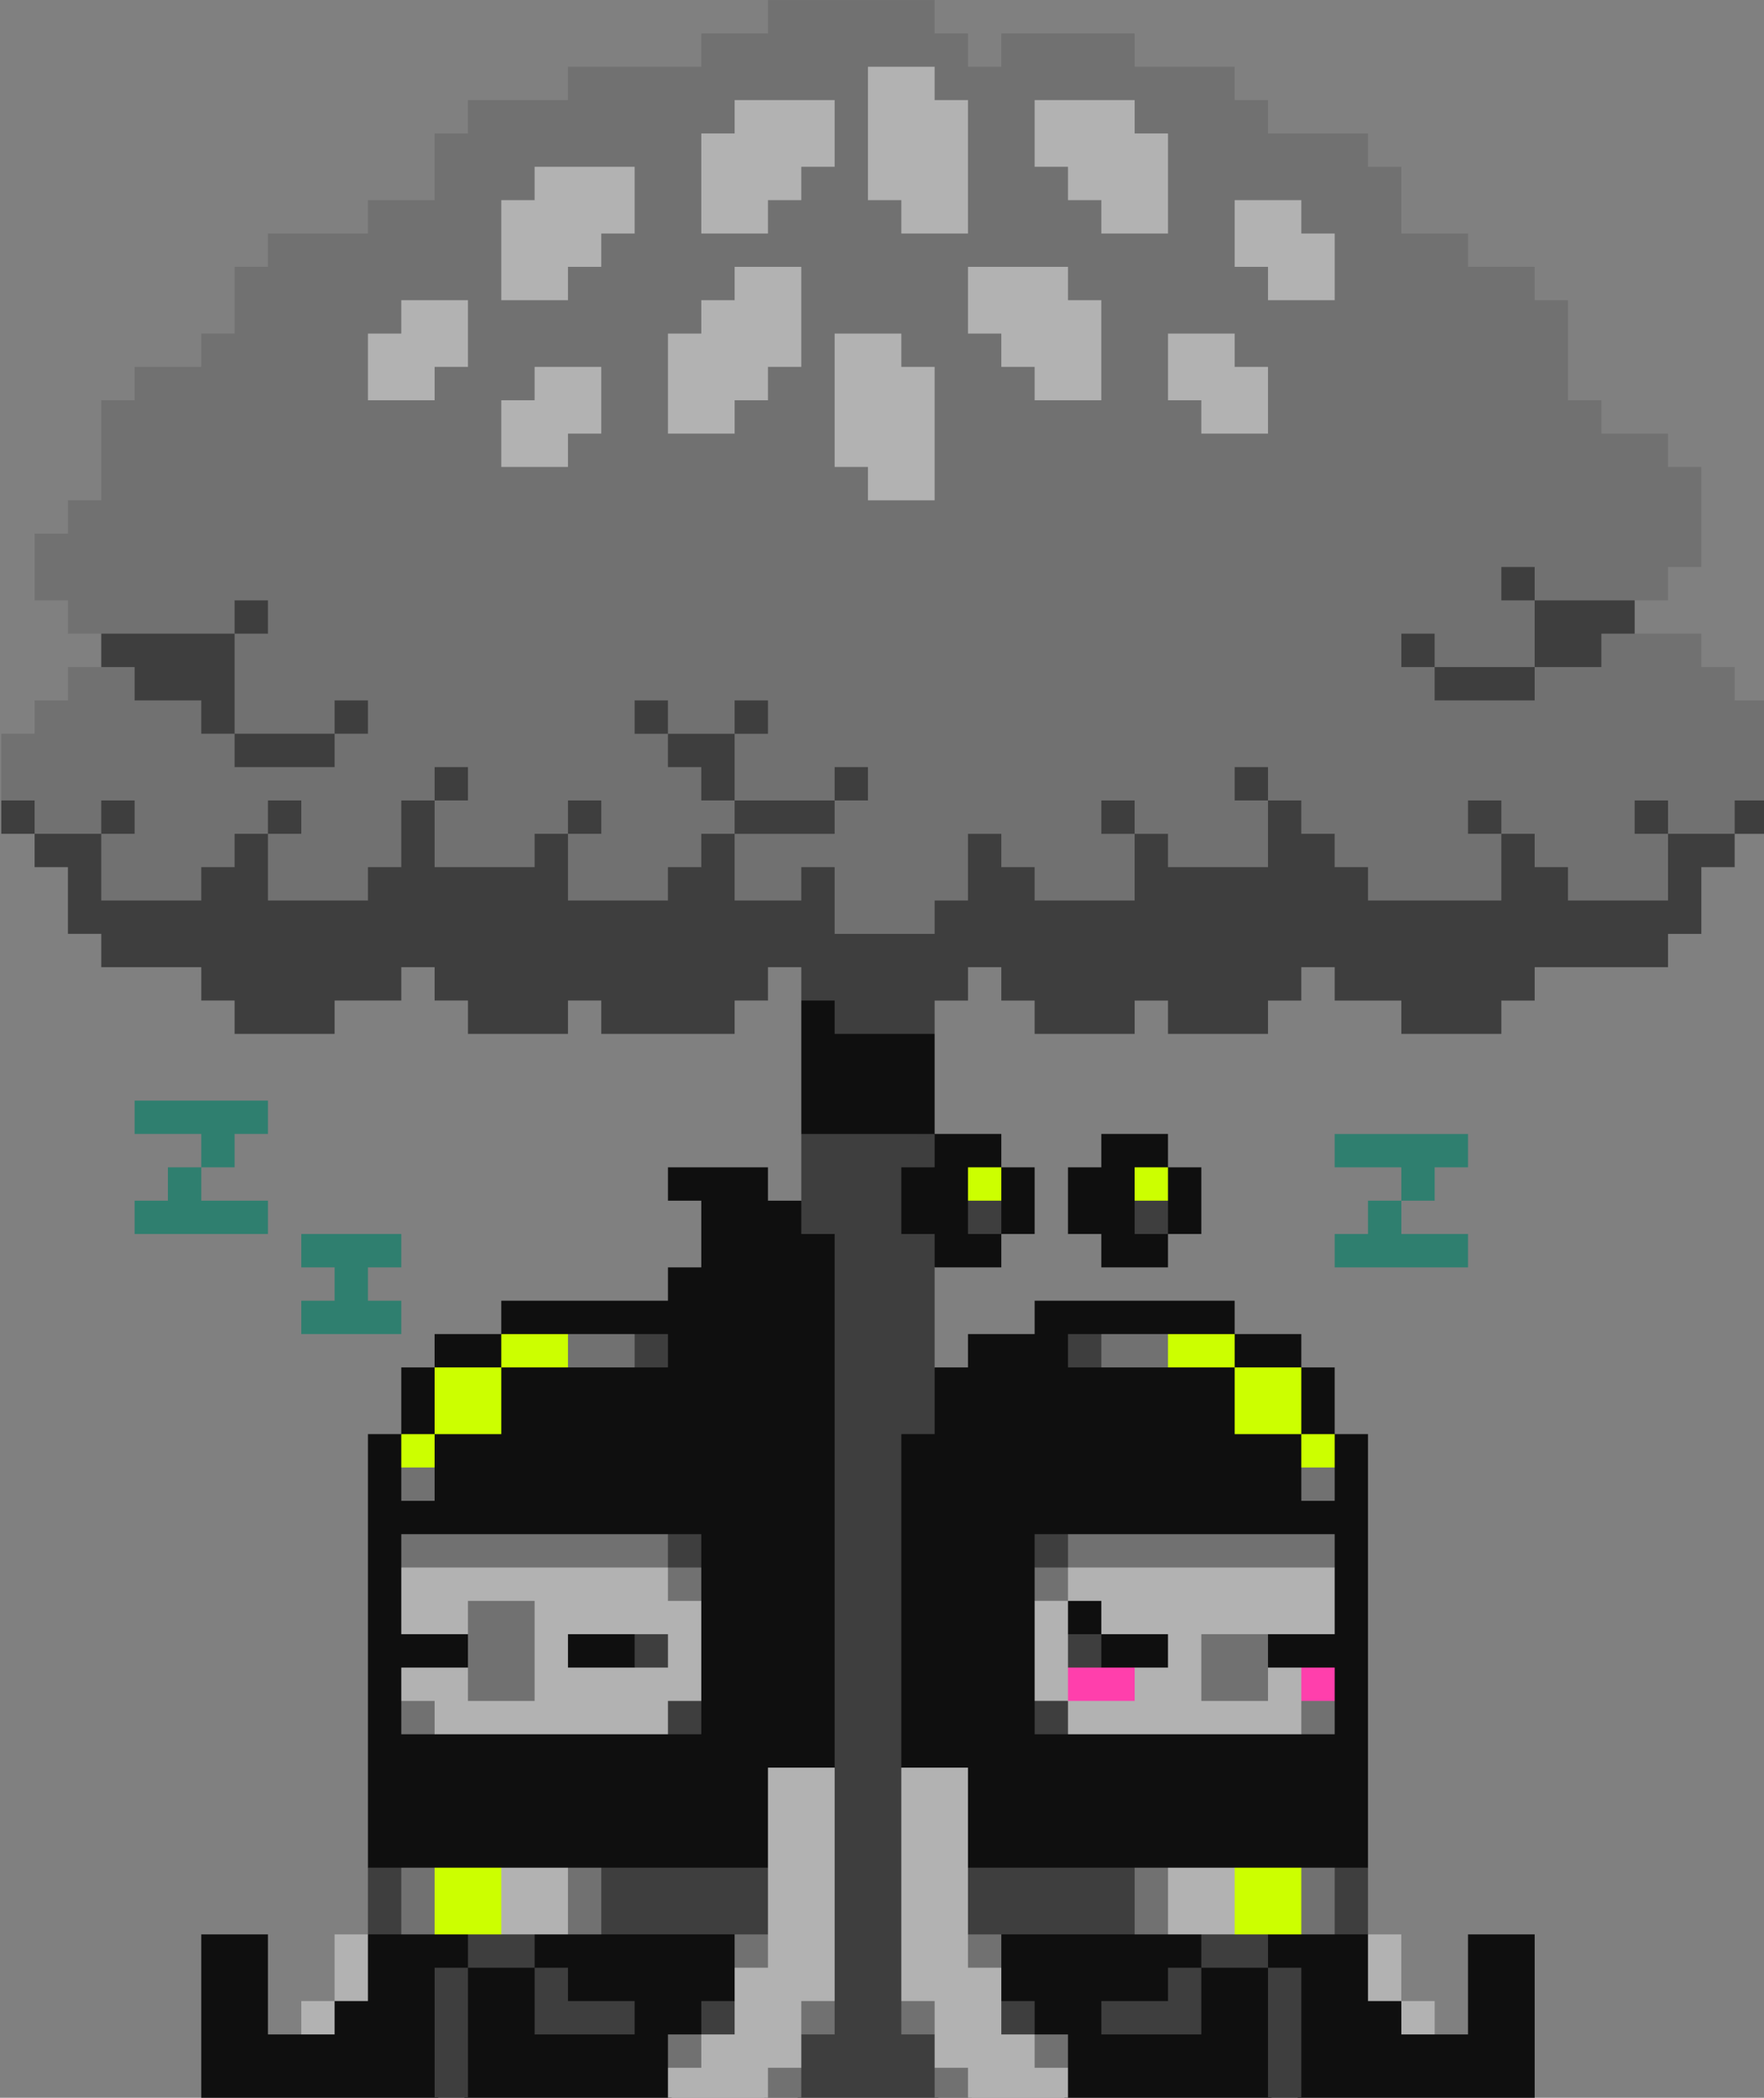 <svg xmlns="http://www.w3.org/2000/svg" xmlns:svg="http://www.w3.org/2000/svg" id="svg8" width="159" height="189" version="1.1" viewBox="0 0 42.069 50.006"><rect x="0" y="0" width="42.069" height="50.006" fill="#808080" stroke="none"/><g style="display:inline" id="layer2" transform="translate(-19.05,-0.794)"><path style="fill:#0f0f0f;fill-opacity:1;stroke-width:1.002" id="path850" d="m 145,92 -1,1 v 12 l 1,1 h 7 v 8 l 1,1 h 1 l 2,2 h 6 v -3 h 3 v -6 h -3 v -3 h -6 v -9 l -1,-1 h -7 v -3 z m 26,13 v 3 h -3 v 6 h 3 v 3 h 6 v -3 h 3 v -6 h -3 v -3 z m -39,3 v 3 h 3 v 6 h -3 v 3 h -15 v 3 h -6 v 3 h -3 v 6 h -3 v 39 l 1,1 v 4 l -2,2 v 3 l -5,5 h -3 v -9 h -6 v 15 h 21 l 1,-1 h 1 l 1,1 h 18 l 1,-1 v -2 l 3,-3 v -2 h 2 l 1,-1 v -9 l 3,-3 v -8 h 5 l 1,-1 v -48 l -1,-1 h -2 v -1 l -1,-1 h -3 v -3 z m 33,12 v 3 h -6 v 3 h -3 l -1,1 v 4 h -2 l -1,1 v 30 l 1,1 h 5 v 8 l 1,1 h 2 v 11 l 1,1 h 2 v 2 l 1,1 h 2 v 4 l 1,1 h 18 l 1,-1 h 1 l 1,1 h 21 v -15 h -6 v 9 h -3 l -5,-5 v -3 l -2,-2 v -4 l 1,-1 v -39 h -3 v -6 h -3 v -3 h -6 v -3 z" transform="scale(0.265)"/></g><g style="display:inline" id="layer3" transform="translate(-19.05,-0.794)"><path style="fill:#3e3e3e;fill-opacity:1;stroke-width:1.002" id="path859" d="m 206,53 v 5 h 3 v 4 h -7 v -3 h -5 v 5 h 3 v 3 h 11 v -3 h 6 v -3 h 2 v -5 h -8 V 53 Z M 92,56 v 3 H 81 v 5 h 2 v 3 h 6 v 3 h 3 v 3 h 11 v -3 h 3 v -5 h -5 v 3 h -7 v -7 h 3 v -5 z m 36,9 v 5 h 3 v 3 h 3 v 3 h 3 v 1 h -3 v 3 h -3 v 3 h -7 v -4 h 3 v -5 h -5 v 3 h -3 v 3 h -7 v -4 h 3 v -5 h -5 v 3 h -3 v 6 h -3 v 3 h -7 v -4 h 3 v -5 h -5 v 3 h -3 v 3 h -3 v 3 h -7 v -4 h 3 v -5 h -5 v 3 h -4 v -3 h -3 l -1,1 v 3 h 3 v 3 h 3 v 6 h 3 v 3 h 9 v 3 h 3 v 3 h 9 v -3 h 6 v -3 h 3 v 3 h 3 v 3 h 9 v -3 h 3 v 3 h 12 v -3 h 3 v -3 h 3 v 3 l 3,10e-7 v 3 L 156,96 v -3 h 3 v -3 h 3 v 3 h 3 v 3 h 9 v -3 h 3 v 3 h 9 v -3 h 3 v -3 h 3 v 3 h 6 v 3 h 9 v -3 h 3 v -3 h 12 v -3 h 3 v -6 h 3 v -3 h 3 v -3 l -1,-1 h -3 v 3 h -4 v -3 h -5 v 5 h 3 v 4 h -7 v -3 h -3 v -3 h -3 v -3 h -5 v 5 h 3 v 4 h -10 v -3 h -3 v -3 h -3 v -3 h -3 v -3 h -5 v 5 h 3 v 4 h -7 v -3 h -3 v -3 h -5 v 5 h 3 v 4 h -7 v -3 h -3 v -3 h -5 v 6 h -3 v 3 h -7 v -6 h -5 v 3 h -4 v -4 h 9 v -3 h 3 v -5 h -5 v 3 h -7 v -4 h 3 v -5 h -5 v 3 h -4 v -3 z m 16,40 v 9 h 3 v 48 l -1,1 v 22 h -3 v 6 l 1,1 h 12 l 1,-1 v -6 h -3 v -22 l -1,-1 v -30 h 3 v -18 h -3 v -6 h 3 v -3 z m 16,5 -1,1 v 3 h 3 v -3 l -1,-1 z m 15,0 -1,1 v 3 h 3 v -3 l -1,-1 z m -46,13 -1,1 v 1 l 1,1 h 3 v -3 z m 39,0 v 3 h 3 l 1,-1 v -1 l -1,-1 z m -36,18 -1,1 v 3 h 3 l 1,-1 v -3 z m 33,0 v 3 l 1,1 h 3 v -3 l -1,-1 z m -35,8 -1,1 v 3 l 1,1 h 3 v -5 z m 38,1 -1,1 v 3 h 3 l 1,-1 v -3 z m -37,5 v 3 l 1,1 h 3 v -3 l -1,-1 z m 35,0 -1,1 v 3 h 3 l 1,-1 v -3 z m -61,16 v 6 h 3 l 1,-1 v -4 l -1,-1 z m 21,0 -1,1 v 4 l 1,1 h 12 l 1,1 h 3 v -6 l -1,-1 z m 33,0 -1,1 v 6 h 3 l 1,-1 h 12 l 1,-1 v -4 l -1,-1 z m 33,0 -1,1 v 4 l 1,1 h 3 v -6 z m -77,5 -1,1 v 3 h 6 v -3 l -1,-1 z m 5,4 v 6 h 9 v -3 h -6 v -3 z m -6,0 h -3 v 12 h 3 z m 67,-4 -1,1 v 3 h 6 v -3 l -1,-1 z m 5,4 v 12 h 3 v -12 z m -6,0 h -3 v 3 h -6 v 3 h 9 z m -45,3 v 3 l 1,1 h 3 v -3 l -1,-1 z m 27,0 -1,1 v 3 h 3 l 1,-1 v -3 z" transform="scale(0.265)"/></g><g style="display:inline" id="layer4" transform="translate(-19.05,-0.794)"><path style="fill:#717171;fill-opacity:1;stroke-width:1.002" id="path906" d="m 141,3 v 3 h -6 v 3 h -12 v 3 h -9 v 3 h -3 v 6 h -6 v 3 h -9 v 3 h -3 v 6 h -3 v 3 h -6 v 3 h -3 v 9 h -3 v 3 h -3 v 6 h 3 v 3 h 15 v -3 h 3 v 3 h -3 v 9 h 9 v -3 h 3 v 3 h -3 v 3 h -9 v -3 h -3 v -3 h -6 v -3 h -6 v 3 h -3 v 3 h -3 v 6 h 3 v 3 h 6 v -3 h 3 v 3 h -3 v 6 h 9 v -3 h 3 v -3 h 3 v -3 h 3 v 3 h -3 v 6 h 9 v -3 h 3 v -6 h 3 v -3 h 3 v 3 h -3 v 6 h 9 v -3 h 3 v -3 h 3 v 3 h -3 v 6 h 9 v -3 h 3 v -3 h 3 v -3 h -3 v -3 h -3 v -3 h -3 v -3 h 3 v 3 h 6 v -3 h 3 v 3 h -3 v 6 h 9 v -3 h 3 v 3 h -3 v 3 h -9 v 6 h 6 v -3 h 3 v 6 h 9 v -3 h 3 v -6 h 3 v 3 h 3 v 3 h 9 v -6 h -3 v -3 h 3 v 3 h 3 v 3 h 9 v -6 h -3 v -3 h 3 v 3 h 3 v 3 h 3 v 3 h 3 v 3 h 12 v -6 h -3 v -3 h 3 v 3 h 3 v 3 h 3 v 3 h 9 v -6 h -3 v -3 h 3 v 3 h 6 v -3 h 3 v -9 h -3 v -3 h -3 v -3 h -9 v 3 h -6 v 3 h -9 v -3 h -3 v -3 h 3 v 3 h 9 v -6 h -3 v -3 h 3 v 3 h 12 v -3 h 3 v -9 h -3 v -3 h -6 v -3 h -3 v -9 h -3 v -3 h -6 v -3 h -6 v -6 h -3 v -3 h -9 v -3 h -3 V 9 h -9 V 6 h -12 v 3 h -3 V 6 h -3 V 3 Z m -18,120 -1,1 v 1 l 1,1 h 6 v -3 z m 48,0 v 3 h 6 l 1,-1 v -1 l -1,-1 z m -62,11 -1,1 v 3 h 3 v -3 l -1,-1 z m 81,0 -1,1 v 3 h 3 v -3 l -1,-1 z m -82,7 v 3 l 1,1 h 22 v 3 h 3 l 1,-1 v -3 h -3 v -3 z m 60,0 v 3 h -3 v 3 l 1,1 h 1 l 2,-2 v -1 h 22 l 1,-1 v -3 z m -55,5 v 3 l 1,1 v 3 l -1,1 v 3 h 8 v -11 z m 66,3 v 8 h 8 v -3 l -1,-1 v -3 l -1,-1 z m -70,6 -1,1 v 3 h 3 l 1,-1 v -3 z m 79,0 v 3 l 1,1 h 3 v -3 l -1,-1 z m -80,16 v 6 h 3 l 1,-1 v -4 l -1,-1 z m 15,0 -1,1 v 4 l 1,1 h 3 v -6 z m 51,0 v 6 h 3 l 1,-1 v -4 l -1,-1 z m 15,0 -1,1 v 4 l 1,1 h 3 v -6 z m -51,6 v 3 l 1,1 h 3 v -3 l -1,-1 z m 21,0 -1,1 v 3 h 3 l 1,-1 v -3 z m -16,5 v 3 l 1,1 h 3 v -3 l -1,-1 z m 11,0 -1,1 v 3 h 3 l 1,-1 v -3 z m -22,4 v 3 l 1,1 h 3 v -3 l -1,-1 z m 33,0 -1,1 v 3 h 3 l 1,-1 v -3 z m -25,2 v 3 l 1,1 h 3 v -3 l -1,-1 z m 17,0 -1,1 v 3 h 3 l 1,-1 v -3 z" transform="scale(0.265)"/></g><g style="display:inline" id="layer5" transform="translate(-19.05,-0.794)"><path style="fill:#b2b2b2;fill-opacity:1;stroke-width:1.002" id="path954" d="m 150,9 v 12 h 3 v 3 h 6 V 12 h -3 V 9 Z m -12,3 v 3 h -3 v 9 h 6 v -3 h 3 v -3 h 3 v -6 z m 27,0 v 6 h 3 v 3 h 3 v 3 h 6 v -9 h -3 v -3 z m -45,6 v 3 h -3 v 9 h 6 v -3 h 3 v -3 h 3 v -6 z m 63,3 v 6 h 3 v 3 h 6 v -6 h -3 v -3 z m -45,6 v 3 h -3 v 3 h -3 v 9 h 6 v -3 h 3 v -3 h 3 v -9 z m 21,0 v 6 h 3 v 3 h 3 v 3 h 6 v -9 h -3 v -3 z m -51,3 v 3 h -3 v 6 h 6 v -3 h 3 v -6 z m 39,3 v 12 h 3 v 3 h 6 V 36 h -3 v -3 z m 30,0 v 6 h 3 v 3 h 6 v -6 h -3 v -3 z m -57,3 v 3 h -3 v 6 h 6 v -3 h 3 v -6 z m -12,108 v 6 h 6 v -3 h 6 v 9 h -6 v -3 h -6 v 3 h 3 v 3 h 21 v -3 h 3 v -9 h -3 v -3 z m 60,0 v 3 h 3 v 3 h 6 v 3 h -3 l -1,1 h -4 l -1,-1 v -6 h -3 v 9 h 3 v 3 h 21 v -3 l 1,-1 v -1 l -1,-1 h -3 v 3 h -6 v -6 h 12 v -6 z m -45,6 h 9 v 3 h -9 z m 18,12 v 18 h -3 v 6 h -3 v 3 h -3 v 3 h 9 v -3 h 3 v -6 h 3 v -21 z m 12,0 v 21 h 3 v 6 h 3 v 3 h 9 v -3 h -3 v -3 h -3 v -6 h -3 v -18 z m -36,9 -1,1 v 4 l 1,1 h 6 v -6 z m 60,0 v 6 h 6 l 1,-1 v -4 l -1,-1 z m -75,6 v 6 h 3 v -6 z m 0,6 h -3 v 3 h 3 z m 93,-6 v 6 h 3 v -6 z m 3,6 v 3 h 3 v -3 z" transform="scale(0.265)"/></g><g id="layer6" transform="translate(-19.05,-0.794)"><path style="fill:#ff3fac;fill-opacity:1;stroke-width:1.002" id="path1054" d="m 168,153 v 3 h 6 v -3 z m 21,0 v 3 h 3 v -3 z" transform="scale(0.265)"/></g><g id="layer7" transform="translate(-19.05,-0.794)"><path style="fill:#cf0;fill-opacity:1;stroke-width:1.002" id="path1060" d="m 159,108 v 3 h 3 v -3 z m 15,0 v 3 h 3 v -3 z m -57,15 v 3 h 6 v -3 z m 0,3 h -6 v 6 h 6 z m -6,6 h -3 v 3 h 3 z m 66,-9 v 3 h 6 v -3 z m 6,3 v 6 h 6 v -6 z m 6,6 v 3 h 3 v -3 z m -78,39 v 6 h 6 v -6 z m 72,0 v 6 h 6 v -6 z" transform="scale(0.265)"/></g><g style="display:inline" id="layer8" transform="translate(-19.05,-0.794)"><path style="fill:#2f7f6f;fill-opacity:1;stroke-width:1.002" id="path1087" d="m 84,102 v 3 h 6 v 3 h 3 v -3 h 3 v -3 z m 6,6 h -3 v 3 h -3 v 3 h 12 v -3 h -6 z m 102,-3 v 3 h 6 v 3 h 3 v -3 h 3 v -3 z m 6,6 h -3 v 3 h -3 v 3 h 12 v -3 h -6 z m -99,3 v 3 h 3 v 3 h -3 v 3 h 9 v -3 h -3 v -3 h 3 v -3 z" transform="scale(0.265)"/></g></svg>